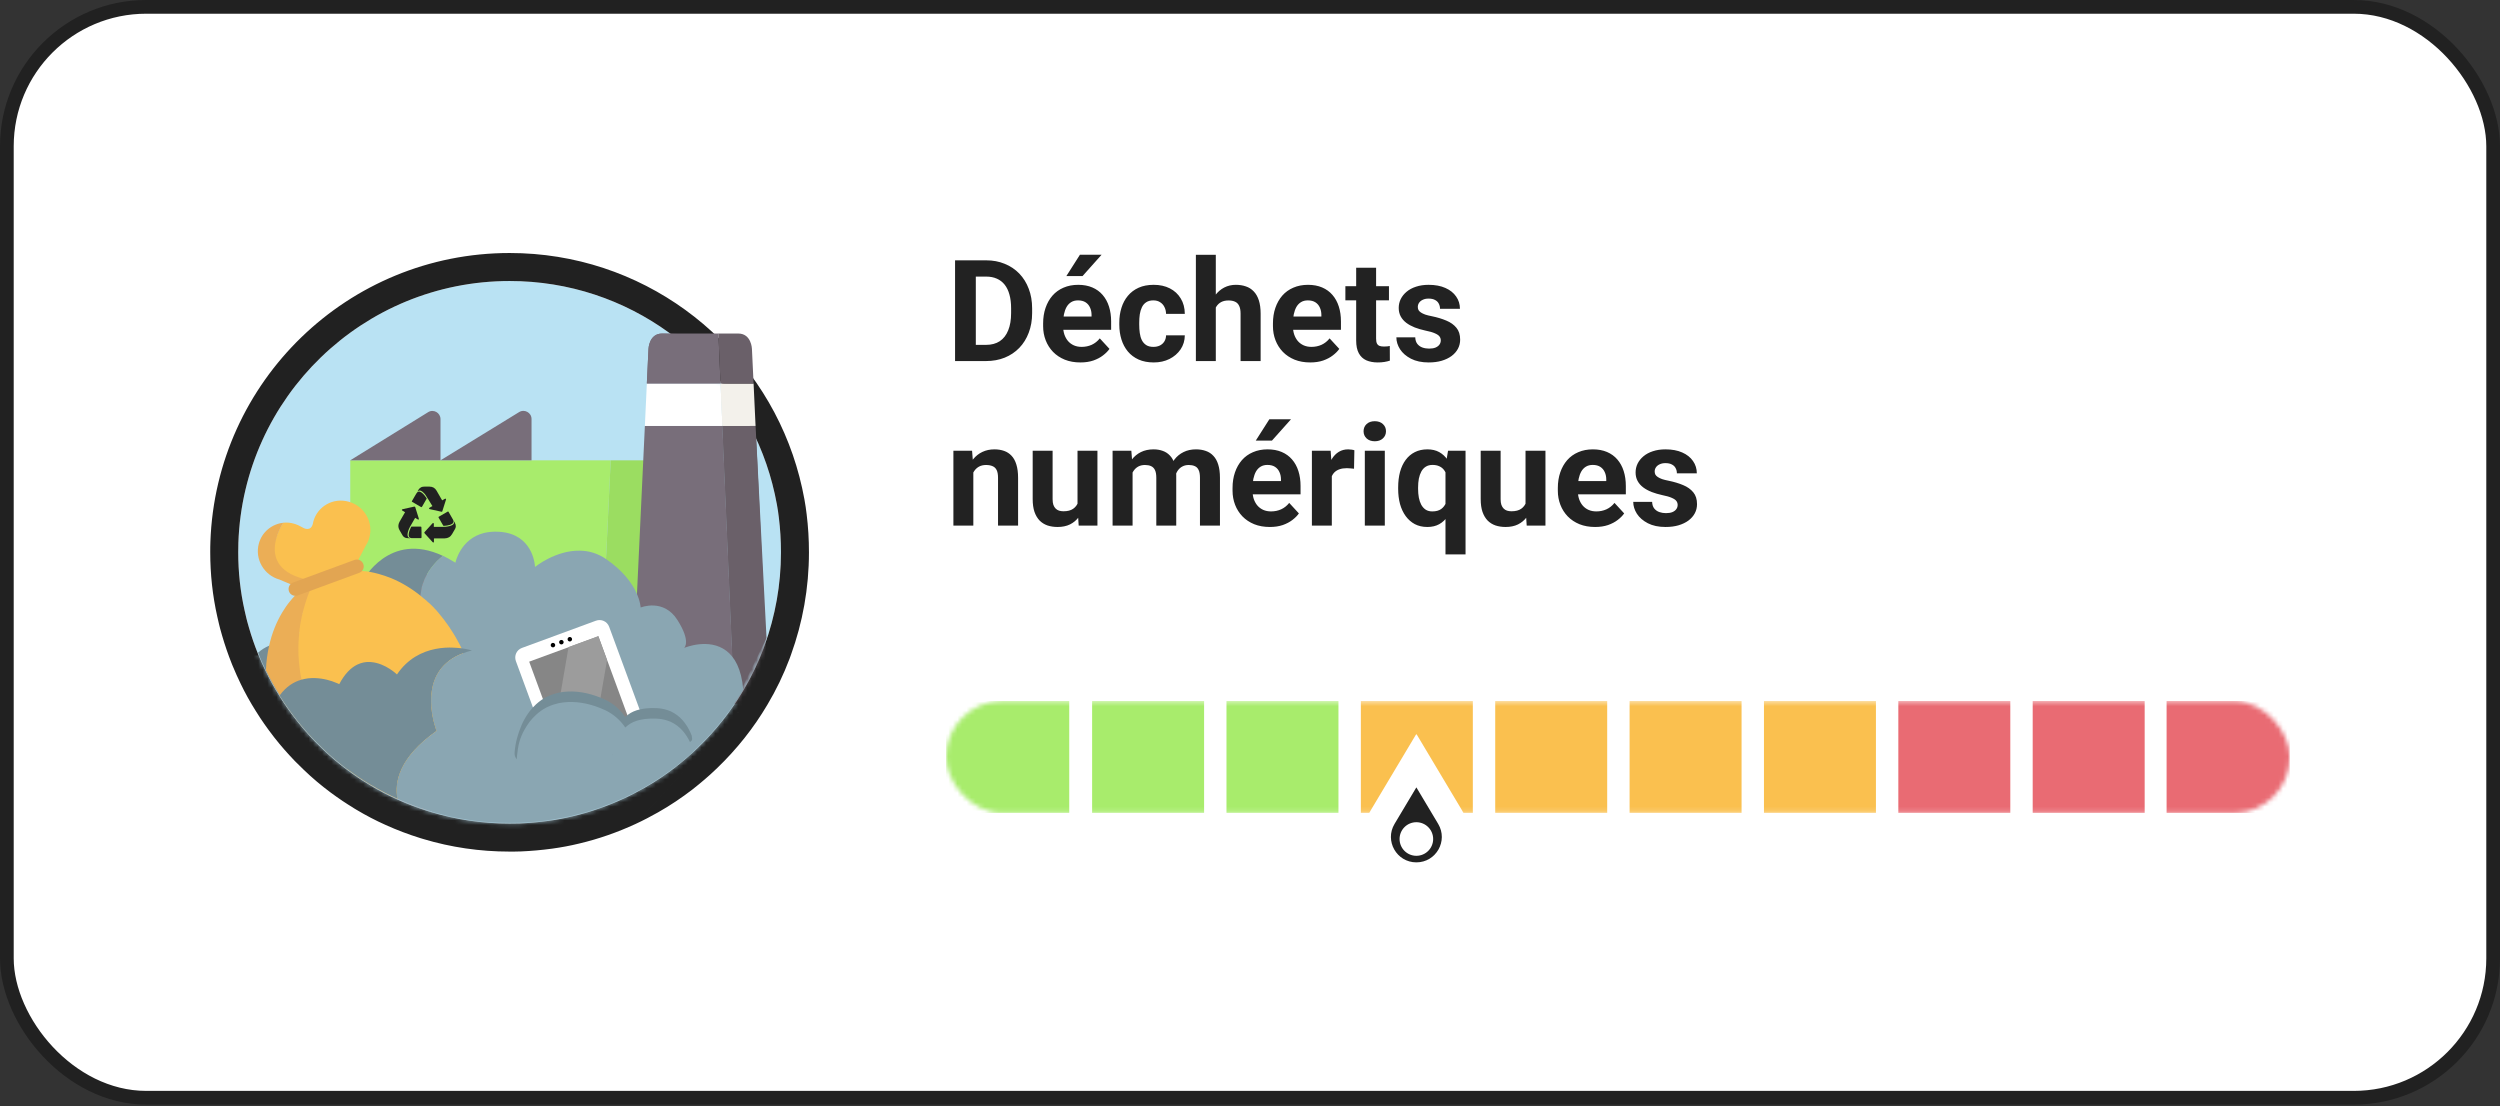 <svg width="547" height="242" viewBox="0 0 547 242" fill="none" xmlns="http://www.w3.org/2000/svg">
<rect x="0" y="0" width="547" height="242" fill="#333333" stroke="none"/>
<rect x="1.5" y="1.5" width="544" height="238.686" rx="30.5" fill="white"/>
<rect x="1.5" y="1.5" width="544" height="238.686" rx="30.5" stroke="#212121" stroke-width="3"/>
<path d="M170.877 120.843C170.877 127.967 169.617 134.815 167.313 141.172C167.221 141.417 167.128 141.694 167.036 141.939C165.838 145.133 164.363 148.173 162.643 151.059C159.908 155.696 156.528 159.934 152.657 163.649C152.35 163.957 152.012 164.264 151.674 164.571C151.52 164.724 151.366 164.847 151.244 164.97C150.906 165.277 150.568 165.584 150.23 165.86C149.431 166.536 148.632 167.212 147.802 167.856C145.652 169.515 143.378 171.05 140.981 172.401C139.507 173.23 138.001 174.029 136.465 174.735C132.932 176.362 129.214 177.683 125.312 178.604C123.56 179.034 121.748 179.372 119.935 179.617C117.907 179.894 115.848 180.078 113.759 180.17C113.022 180.201 112.254 180.201 111.486 180.201C105.556 180.201 99.81 179.341 94.403 177.714C94.187 177.652 94.003 177.591 93.788 177.529C91.422 176.792 89.148 175.932 86.906 174.919C84.909 174.029 82.973 173.015 81.129 171.91C81.099 171.879 81.068 171.879 81.037 171.848C80.146 171.296 79.224 170.743 78.364 170.159C77.534 169.607 76.736 169.023 75.937 168.44C74.124 167.089 72.373 165.615 70.744 164.049C70.13 163.465 69.515 162.851 68.901 162.237C67.457 160.732 66.074 159.166 64.784 157.508C64.753 157.477 64.722 157.416 64.692 157.385C63.432 155.758 62.233 154.069 61.158 152.318C60.052 150.568 59.038 148.756 58.147 146.883C57.594 145.747 57.072 144.58 56.58 143.382C56.519 143.26 56.488 143.137 56.426 143.014C55.689 141.172 55.044 139.298 54.491 137.394C54.368 136.934 54.214 136.443 54.091 135.982C54.03 135.706 53.938 135.429 53.876 135.122C53.753 134.6 53.63 134.047 53.508 133.525C52.586 129.411 52.125 125.173 52.125 120.843C52.125 120.137 52.125 119.461 52.156 118.755C53.262 86.942 79.409 61.485 111.516 61.485C137.54 61.485 159.662 78.221 167.681 101.528C168.665 104.384 169.433 107.332 169.986 110.372C170.17 111.324 170.293 112.276 170.416 113.258C170.723 115.746 170.877 118.264 170.877 120.843Z" fill="#B9E2F3"/>
<path fill-rule="evenodd" clip-rule="evenodd" d="M173.057 143.293L173.045 143.325C173.024 143.382 172.998 143.455 172.948 143.597L172.942 143.613C172.9 143.732 172.836 143.912 172.769 144.093C171.44 147.634 169.807 150.999 167.909 154.185C164.894 159.295 161.18 163.953 156.937 168.032C156.557 168.408 156.166 168.765 155.869 169.035C155.721 169.177 155.596 169.289 155.536 169.343L155.527 169.351L155.508 169.368L155.468 169.408L155.32 169.542C155.017 169.817 154.595 170.201 154.147 170.57L154.143 170.573C153.369 171.228 152.489 171.972 151.559 172.695L151.549 172.703L151.54 172.71C149.185 174.525 146.668 176.228 143.987 177.74L143.981 177.743C142.426 178.617 140.764 179.501 139.025 180.301M151.673 164.571C152.011 164.264 152.349 163.957 152.656 163.65C156.527 159.934 159.907 155.697 162.642 151.06C164.362 148.173 165.837 145.133 167.035 141.94C167.081 141.817 167.127 141.686 167.174 141.556C167.22 141.425 167.266 141.295 167.312 141.172C169.616 134.815 170.876 127.968 170.876 120.843C170.876 118.264 170.722 115.746 170.415 113.259C170.292 112.276 170.169 111.324 169.985 110.372C169.432 107.332 168.664 104.384 167.681 101.528C159.661 78.221 137.539 61.486 111.515 61.486C79.408 61.486 53.261 86.942 52.155 118.755C52.124 119.462 52.124 120.137 52.124 120.843C52.124 125.173 52.585 129.411 53.507 133.526C53.568 133.787 53.63 134.055 53.691 134.324C53.752 134.593 53.814 134.861 53.875 135.122C53.91 135.294 53.954 135.457 53.997 135.615C54.03 135.739 54.063 135.861 54.09 135.982C54.152 136.213 54.221 136.451 54.29 136.689C54.359 136.926 54.428 137.164 54.49 137.395C55.043 139.299 55.688 141.172 56.426 143.014C56.456 143.076 56.479 143.137 56.502 143.199C56.526 143.26 56.548 143.321 56.579 143.383C57.071 144.58 57.593 145.747 58.146 146.883C59.037 148.757 60.051 150.568 61.157 152.319C62.233 154.069 63.431 155.758 64.691 157.385C64.706 157.401 64.721 157.424 64.737 157.447C64.752 157.47 64.767 157.493 64.783 157.508C66.073 159.166 67.456 160.733 68.9 162.237C69.514 162.851 70.129 163.466 70.743 164.049C72.372 165.615 74.123 167.089 75.936 168.44C76.735 169.023 77.534 169.607 78.363 170.16C79.037 170.617 79.749 171.055 80.455 171.49C80.649 171.61 80.844 171.729 81.036 171.849C81.052 171.864 81.067 171.872 81.082 171.879C81.098 171.887 81.113 171.895 81.128 171.91C82.972 173.016 84.908 174.029 86.905 174.919C89.148 175.933 91.421 176.793 93.787 177.53C93.895 177.56 93.995 177.591 94.094 177.622C94.194 177.652 94.294 177.683 94.402 177.714C99.809 179.341 105.555 180.201 111.485 180.201C112.253 180.201 113.021 180.201 113.758 180.17C115.848 180.078 117.906 179.894 119.934 179.618C121.747 179.372 123.56 179.034 125.311 178.604C129.213 177.683 132.931 176.363 136.464 174.735C138 174.029 139.506 173.231 140.981 172.401C143.377 171.05 145.651 169.515 147.801 167.857C148.631 167.212 149.43 166.536 150.229 165.861C150.567 165.584 150.905 165.277 151.243 164.97C151.301 164.912 151.366 164.854 151.434 164.793C151.511 164.725 151.592 164.652 151.673 164.571ZM139.024 180.301C135.159 182.082 131.064 183.54 126.744 184.562C124.777 185.043 122.761 185.418 120.761 185.689C118.544 185.991 116.299 186.192 114.028 186.292L114.02 186.292L114.013 186.292C113.147 186.328 112.271 186.328 111.538 186.328H111.485C104.976 186.328 98.648 185.386 92.675 183.593C92.525 183.549 92.392 183.508 92.307 183.482L92.295 183.479C92.188 183.446 92.145 183.433 92.106 183.422L92.036 183.402L91.966 183.38C89.374 182.572 86.871 181.626 84.398 180.51C82.173 179.517 80.024 178.391 77.98 177.166L77.334 176.778L77.294 176.738C76.588 176.304 75.736 175.779 74.949 175.246C74.016 174.624 73.135 173.98 72.368 173.421L72.301 173.372L72.277 173.354C70.276 171.863 68.333 170.229 66.514 168.48C65.847 167.846 65.19 167.19 64.597 166.597L64.527 166.527L64.483 166.481C62.946 164.88 61.442 163.182 60.018 161.359C59.929 161.249 59.858 161.155 59.809 161.087C59.803 161.079 59.798 161.072 59.793 161.065C58.458 159.337 57.154 157.5 55.961 155.561C54.751 153.644 53.627 151.638 52.628 149.542C52.041 148.333 51.486 147.096 50.965 145.833C50.925 145.743 50.892 145.664 50.865 145.599C50.858 145.581 50.851 145.563 50.844 145.546L50.835 145.529L50.74 145.292C49.929 143.264 49.218 141.201 48.609 139.105L48.59 139.04L48.573 138.975C48.532 138.821 48.482 138.649 48.409 138.399L48.403 138.375C48.338 138.152 48.253 137.859 48.174 137.563L48.14 137.438L48.118 137.336C48.117 137.334 48.117 137.332 48.116 137.329C48.109 137.303 48.103 137.282 48.092 137.241C48.087 137.221 48.08 137.196 48.071 137.164L48.071 137.163C48.034 137.026 47.963 136.763 47.896 136.448C47.836 136.194 47.778 135.938 47.724 135.701L47.721 135.691C47.659 135.418 47.602 135.169 47.546 134.93L47.538 134.898L47.531 134.866C46.508 130.298 46 125.61 46 120.843L46 120.795C46 120.126 46 119.347 46.035 118.516C47.269 83.423 76.11 55.358 111.515 55.358C140.229 55.358 164.626 73.826 173.471 99.534C174.554 102.679 175.397 105.916 176.004 109.242C176.228 110.408 176.371 111.535 176.492 112.498L176.493 112.507C176.832 115.249 177 118.019 177 120.843C177 128.695 175.611 136.249 173.069 143.261L173.057 143.293M78.318 177.347C78.327 177.351 78.335 177.356 78.341 177.358L78.335 177.355L78.318 177.347Z" fill="#212121"/>
<path d="M133.626 100.716L131.103 153.772H78.171C77.33 153.772 76.633 153.074 76.633 152.233V100.716H133.626Z" fill="#A8EC6C"/>
<path d="M76.633 100.717L93.668 90.187C94.846 89.442 96.383 90.307 96.383 91.702V100.717L113.587 90.163C114.764 89.442 116.302 90.283 116.302 91.678V100.717H76.633Z" fill="#786E7A"/>
<path d="M109.669 140.838H104.047C102.749 140.838 101.668 139.781 101.668 138.458V132.833C101.668 131.535 102.725 130.453 104.047 130.453H109.669C110.967 130.453 112.048 131.511 112.048 132.833V138.458C112.048 139.781 110.991 140.838 109.669 140.838Z" fill="#786E7A"/>
<path d="M127.282 140.838H121.66C120.362 140.838 119.281 139.781 119.281 138.458V132.833C119.281 131.535 120.338 130.453 121.66 130.453H127.282C128.58 130.453 129.661 131.511 129.661 132.833V138.458C129.637 139.781 128.58 140.838 127.282 140.838Z" fill="#786E7A"/>
<path d="M145.058 100.716V153.772H131.098L133.621 100.716H145.058Z" fill="#9BDD61"/>
<mask id="mask0_277_20078" style="mask-type:alpha" maskUnits="userSpaceOnUse" x="52" y="61" width="119" height="120">
<path d="M170.877 120.843C170.877 127.967 169.617 134.815 167.313 141.172C167.221 141.417 167.128 141.694 167.036 141.939C165.838 145.133 164.363 148.173 162.643 151.059C159.908 155.696 156.528 159.934 152.657 163.649C152.35 163.957 152.012 164.264 151.674 164.571C151.52 164.724 151.366 164.847 151.244 164.97C150.906 165.277 150.568 165.584 150.23 165.86C149.431 166.536 148.632 167.212 147.802 167.856C145.652 169.515 143.378 171.05 140.981 172.401C139.507 173.23 138.001 174.029 136.465 174.735C132.932 176.362 129.214 177.683 125.312 178.604C123.56 179.034 121.748 179.372 119.935 179.617C117.907 179.894 115.848 180.078 113.759 180.17C113.022 180.201 112.254 180.201 111.486 180.201C105.556 180.201 99.81 179.341 94.403 177.714C94.187 177.652 94.003 177.591 93.788 177.529C91.422 176.792 89.148 175.932 86.906 174.919C84.909 174.029 82.973 173.015 81.129 171.91C81.099 171.879 81.068 171.879 81.037 171.848C80.146 171.296 79.224 170.743 78.364 170.159C77.534 169.607 76.736 169.023 75.937 168.44C74.124 167.089 72.373 165.615 70.744 164.049C70.13 163.465 69.515 162.851 68.901 162.237C67.457 160.732 66.074 159.166 64.784 157.508C64.753 157.477 64.722 157.416 64.692 157.385C63.432 155.758 62.233 154.069 61.158 152.318C60.052 150.568 59.038 148.756 58.147 146.883C57.594 145.747 57.072 144.58 56.58 143.382C56.519 143.26 56.488 143.137 56.426 143.014C55.689 141.172 55.044 139.298 54.491 137.394C54.368 136.934 54.214 136.443 54.091 135.982C54.03 135.706 53.938 135.429 53.876 135.122C53.753 134.6 53.63 134.047 53.508 133.525C52.586 129.411 52.125 125.173 52.125 120.843C52.125 120.137 52.125 119.461 52.156 118.755C53.262 86.942 79.409 61.485 111.516 61.485C137.54 61.485 159.662 78.221 167.681 101.528C168.665 104.384 169.433 107.332 169.986 110.372C170.17 111.324 170.293 112.276 170.416 113.258C170.723 115.746 170.877 118.264 170.877 120.843Z" fill="#6EB7E6"/>
</mask>
<g mask="url(#mask0_277_20078)">
<rect x="54.422" y="143.438" width="109.468" height="39.061" fill="#8AA6B2"/>
<path d="M157.65 83.913H141.527L141.888 76.34C141.888 76.34 141.984 72.975 144.891 72.975H153.133C153.253 72.975 153.301 72.975 153.301 72.975H157.193L157.65 83.913Z" fill="#786E7A"/>
<path d="M160.68 153.989H138.238L141.098 93.192H158.061L160.68 153.989Z" fill="#786E7A"/>
<path d="M158.061 93.192H141.098L141.53 83.912H157.653L158.061 93.192Z" fill="white"/>
<path d="M164.885 83.913H157.652L157.172 72.975H161.521C164.428 72.975 164.524 76.34 164.524 76.34L164.885 83.913Z" fill="#6A6069"/>
<path d="M165.317 93.192H158.061L157.652 83.912H164.885L165.317 93.192Z" fill="#F3F1EB"/>
<path d="M168.176 153.989H160.68L158.061 93.192H165.317L168.176 153.989Z" fill="#6A6069"/>
</g>
<path d="M167.718 139.608L160.68 153.989L158.061 93.192H165.317L167.718 139.608Z" fill="#6A6069"/>
<path d="M94.946 117.821C94.946 118.062 94.946 118.278 94.946 118.494C94.946 118.59 94.946 118.663 94.85 118.687C94.754 118.735 94.706 118.663 94.634 118.59C94.057 117.965 93.481 117.316 92.904 116.691C92.808 116.571 92.808 116.523 92.904 116.403C93.481 115.778 94.057 115.129 94.634 114.504C94.682 114.456 94.778 114.407 94.826 114.432C94.874 114.456 94.922 114.552 94.922 114.624C94.922 114.84 94.922 115.057 94.922 115.273C94.971 115.273 95.019 115.273 95.067 115.273C95.715 115.273 96.388 115.273 97.037 115.273C97.59 115.273 98.142 115.201 98.671 115.008C98.743 114.984 98.815 114.96 98.887 114.912C99.295 114.72 99.391 114.504 99.319 114.047C99.632 114.504 99.848 114.96 99.656 115.537C99.632 115.634 99.584 115.73 99.512 115.826C99.319 116.162 99.127 116.523 98.911 116.86C98.551 117.485 98.022 117.773 97.301 117.797C96.556 117.797 95.811 117.797 95.067 117.797C95.067 117.821 95.019 117.821 94.946 117.821Z" fill="#212121"/>
<path d="M89.662 117.773C89.422 117.749 89.157 117.773 88.917 117.725C88.533 117.653 88.245 117.437 88.052 117.1C87.836 116.716 87.62 116.355 87.403 115.97C87.067 115.393 87.091 114.792 87.403 114.191C87.788 113.518 88.172 112.869 88.557 112.196C88.581 112.148 88.605 112.124 88.629 112.076C88.437 111.956 88.245 111.86 88.076 111.739C88.004 111.691 87.908 111.667 87.932 111.547C87.956 111.451 88.028 111.427 88.124 111.403C88.965 111.211 89.782 111.042 90.623 110.85C90.767 110.826 90.815 110.85 90.864 110.994C91.128 111.812 91.392 112.629 91.632 113.446C91.656 113.518 91.632 113.614 91.608 113.663C91.536 113.735 91.464 113.687 91.392 113.639C91.2 113.542 91.032 113.422 90.839 113.302C90.815 113.35 90.791 113.374 90.767 113.422C90.431 113.999 90.095 114.576 89.758 115.177C89.47 115.682 89.254 116.211 89.181 116.788C89.157 116.956 89.157 117.124 89.206 117.269C89.254 117.533 89.446 117.677 89.71 117.725C89.662 117.749 89.662 117.749 89.662 117.773Z" fill="#212121"/>
<path d="M94.609 110.729C94.081 109.887 93.6 109.046 93.072 108.253C92.904 107.988 92.639 107.796 92.423 107.579C92.375 107.531 92.327 107.507 92.279 107.483C91.99 107.315 91.702 107.195 91.342 107.555C91.582 107.027 91.918 106.594 92.519 106.498C92.615 106.474 92.735 106.474 92.832 106.474C93.216 106.474 93.6 106.474 93.985 106.474C94.658 106.474 95.186 106.762 95.523 107.363C95.907 108.036 96.291 108.709 96.676 109.358C96.7 109.406 96.724 109.431 96.748 109.479C96.94 109.358 97.132 109.262 97.301 109.166C97.373 109.118 97.445 109.07 97.541 109.142C97.637 109.214 97.589 109.286 97.565 109.382C97.301 110.2 97.06 110.993 96.796 111.81C96.748 111.979 96.7 112.003 96.532 111.955C95.691 111.762 94.874 111.594 94.033 111.402C93.961 111.378 93.865 111.33 93.865 111.258C93.865 111.209 93.937 111.113 93.985 111.089C94.201 110.969 94.393 110.849 94.609 110.729Z" fill="#212121"/>
<path d="M90.094 109.719C90.118 109.647 90.142 109.623 90.166 109.575C90.478 109.046 90.766 108.517 91.079 108.012C91.367 107.507 91.728 107.435 92.208 107.748C92.689 108.084 93.025 108.541 93.338 109.022C93.362 109.046 93.338 109.118 93.338 109.142C93.025 109.719 92.689 110.272 92.352 110.849C92.28 110.969 92.208 110.993 92.088 110.921C91.463 110.561 90.863 110.2 90.238 109.839C90.166 109.815 90.118 109.743 90.094 109.719Z" fill="#212121"/>
<path d="M99.248 114.022C99.248 114.335 99.104 114.503 98.911 114.623C98.575 114.839 98.215 114.912 97.83 114.984C97.59 115.032 97.35 115.032 97.109 115.056C97.061 115.056 96.989 115.032 96.965 114.984C96.629 114.407 96.292 113.854 95.98 113.277C95.908 113.181 95.932 113.084 96.052 113.036C96.677 112.676 97.302 112.315 97.926 111.955C98.022 111.883 98.118 111.907 98.166 112.027C98.479 112.58 98.815 113.133 99.128 113.71C99.176 113.806 99.224 113.95 99.248 114.022Z" fill="#212121"/>
<path d="M92.232 116.498C92.232 116.834 92.232 117.195 92.232 117.531C92.232 117.7 92.184 117.748 92.016 117.748C91.391 117.748 90.766 117.748 90.165 117.748C89.589 117.748 89.373 117.411 89.421 116.906C89.469 116.329 89.709 115.801 89.949 115.296C89.973 115.272 90.021 115.224 90.069 115.224C90.718 115.224 91.391 115.224 92.04 115.224C92.16 115.224 92.208 115.272 92.208 115.416C92.232 115.777 92.232 116.137 92.232 116.498Z" fill="#212121"/>
<path d="M92.083 140.838H86.484C85.187 140.838 84.106 139.781 84.106 138.458V132.833C84.106 131.535 85.163 130.453 86.484 130.453H92.107C93.404 130.453 94.485 131.511 94.485 132.833V138.458C94.461 139.781 93.404 140.838 92.083 140.838Z" fill="#786E7A"/>
<path d="M125.723 177.327H93.83C91.464 176.59 89.191 175.731 86.948 174.717C84.951 173.827 83.015 172.813 81.171 171.708C81.141 171.677 81.11 171.677 81.079 171.647C80.188 171.094 79.266 170.541 78.406 169.958V150.121L79.85 147.05L80.895 144.839L81.202 144.194L84.244 137.715L84.582 137.039L87.224 131.389L87.286 131.235L88.699 128.195L91.403 122.392L93.462 125.677L95.489 128.932L99.176 134.797L101.051 137.807L114.754 159.763L116.382 162.373L117.734 164.522L123.572 173.888L125.723 177.327Z" fill="#B06C6C"/>
<path d="M81.172 137.714V171.708C81.141 171.677 81.11 171.677 81.079 171.646C80.188 171.093 79.267 170.541 78.406 169.957C77.577 169.405 76.778 168.821 75.979 168.238C74.166 166.887 72.415 165.413 70.787 163.846C70.172 163.263 69.558 162.649 68.943 162.035C67.499 160.53 66.116 158.964 64.826 157.306C64.795 157.275 64.764 157.214 64.734 157.183C63.474 155.555 62.276 153.866 61.2 152.116C60.094 150.366 59.08 148.554 58.189 146.681C57.636 145.545 57.114 144.378 56.622 143.18C56.561 143.057 56.53 142.935 56.469 142.812L56.499 142.781C57.145 142.198 57.944 141.676 58.896 141.276C60.463 140.632 62.46 140.324 65.041 140.632C65.133 140.632 65.225 140.662 65.348 140.662C66.577 140.816 67.929 141.123 69.404 141.583L69.619 141.399L71.862 139.465L75.825 136.025L77.147 137.684H81.172V137.714Z" fill="#748D97"/>
<path d="M93.582 137.714H77.083L75.762 136.056L78.466 133.722L79.356 127.089C79.356 127.089 85.102 116.065 96.9 121.624C88.297 128.717 93.582 137.714 93.582 137.714Z" fill="#748D97"/>
<path d="M94.75 177.328C94.658 177.389 94.566 177.45 94.443 177.512C94.228 177.45 94.044 177.389 93.829 177.328C91.463 176.591 89.189 175.731 86.946 174.717C84.949 173.827 83.013 172.814 81.17 171.708V137.715H93.583C93.583 137.715 93.552 137.653 93.491 137.531C93.46 137.469 93.429 137.439 93.398 137.346C93.306 137.162 93.183 136.916 93.061 136.609C92.999 136.487 92.938 136.333 92.876 136.179C92.753 135.872 92.63 135.535 92.538 135.166C92.507 135.043 92.477 134.92 92.415 134.767C92.385 134.706 92.385 134.644 92.354 134.552C92.292 134.276 92.231 133.999 92.169 133.692C92.139 133.6 92.139 133.508 92.139 133.416C92.139 133.324 92.108 133.262 92.108 133.17C92.077 133.017 92.077 132.832 92.046 132.648C92.046 132.556 92.016 132.495 92.016 132.402C91.985 132.065 91.954 131.727 91.954 131.389V131.328C91.954 131.174 91.954 131.021 91.954 130.867C91.954 130.775 91.954 130.683 91.985 130.591C91.985 130.56 91.985 130.529 91.985 130.529C92.139 130.652 92.292 130.775 92.446 130.928C92.477 130.959 92.507 130.959 92.507 130.99C92.507 130.99 92.507 130.99 92.538 130.99C92.569 131.021 92.63 131.051 92.661 131.082C92.722 131.143 92.815 131.205 92.907 131.297C92.938 131.328 92.968 131.358 93.03 131.389C93.091 131.451 93.153 131.512 93.214 131.573C93.245 131.604 93.306 131.635 93.337 131.696C93.398 131.727 93.429 131.788 93.491 131.819C93.552 131.85 93.583 131.911 93.644 131.942C93.706 131.973 93.767 132.034 93.798 132.095C93.89 132.188 93.982 132.249 94.074 132.341C94.197 132.433 94.29 132.556 94.412 132.679C94.443 132.71 94.443 132.71 94.474 132.74C94.535 132.802 94.566 132.832 94.627 132.894C94.658 132.955 94.72 132.986 94.75 133.047C94.843 133.139 94.904 133.201 94.996 133.293C95.027 133.324 95.027 133.324 95.058 133.354C95.15 133.447 95.242 133.539 95.303 133.631C95.426 133.784 95.549 133.907 95.672 134.061C95.764 134.183 95.856 134.276 95.949 134.398C95.979 134.429 96.01 134.46 96.01 134.491C96.102 134.613 96.225 134.736 96.317 134.859C96.44 135.013 96.563 135.166 96.686 135.32C96.717 135.381 96.748 135.412 96.809 135.473C96.84 135.504 96.87 135.535 96.901 135.596L96.932 135.627C96.963 135.657 96.963 135.688 96.993 135.719C97.024 135.75 97.055 135.78 97.055 135.811C97.116 135.872 97.147 135.903 97.178 135.965C97.178 135.995 97.208 135.995 97.208 136.026C97.362 136.241 97.516 136.425 97.669 136.64C97.7 136.671 97.731 136.702 97.731 136.732C97.823 136.855 97.915 136.978 98.007 137.131C98.038 137.162 98.069 137.193 98.099 137.254C98.13 137.316 98.192 137.377 98.222 137.439C98.222 137.439 98.222 137.439 98.222 137.469L98.253 137.5C98.284 137.531 98.284 137.531 98.284 137.561C98.314 137.592 98.345 137.653 98.376 137.715C98.376 137.746 98.407 137.746 98.407 137.746C98.529 137.961 98.683 138.145 98.806 138.36C98.806 138.36 98.837 138.39 98.837 138.421C98.837 138.421 98.837 138.452 98.868 138.452C98.898 138.513 98.929 138.544 98.96 138.605C99.021 138.698 99.052 138.759 99.113 138.851C99.205 139.005 99.298 139.158 99.39 139.312C99.39 139.312 99.421 139.342 99.421 139.373C99.574 139.619 99.728 139.895 99.851 140.141C99.974 140.356 100.066 140.571 100.189 140.755C100.25 140.878 100.312 140.97 100.373 141.093C100.496 141.308 100.588 141.553 100.711 141.768C100.711 141.799 100.742 141.799 100.742 141.83C100.926 142.198 101.08 142.567 101.264 142.935C101.295 143.027 101.325 143.089 101.356 143.181C101.387 143.273 101.448 143.365 101.479 143.488C101.602 143.795 101.725 144.102 101.848 144.409C107.102 157.583 103.845 171.462 94.75 177.328Z" fill="white"/>
<path d="M80.832 117.57C80.679 118.184 80.433 118.768 80.095 119.259L76.193 126.721L72.014 128.133C71.43 127.673 69.842 128.194 68.152 127.917C54.203 125.86 61.967 114.376 61.967 114.376C62.735 114.284 63.534 114.346 64.364 114.591C64.978 114.776 65.531 115.021 66.054 115.328C66.054 115.328 66.054 115.328 66.084 115.328C66.115 115.359 66.146 115.359 66.146 115.39C66.545 115.635 67.989 116.342 68.45 114.622C68.481 114.468 68.512 114.315 68.542 114.161C69.433 110.784 72.905 108.818 76.285 109.77C79.695 110.691 81.723 114.192 80.832 117.57Z" fill="#FAC04F"/>
<path d="M158.904 142.382C155.125 139.526 149.902 141.676 149.687 141.768C149.779 141.676 151.193 140.355 148.243 135.688C145.201 130.836 140.17 132.926 140.17 132.926C140.17 132.926 140.009 127.428 132.665 122.361C130.76 121.04 128.794 120.518 126.951 120.488C121.604 120.334 117.057 124.05 117.057 124.05C117.057 124.05 116.904 117.755 110.636 116.526C110.113 116.434 109.56 116.342 108.977 116.342C107.87 116.281 106.856 116.404 105.996 116.588C100.712 117.847 99.636 123.129 99.636 123.129C99.575 123.098 99.513 123.067 99.452 123.006C98.561 122.453 97.731 121.992 96.902 121.593C96.564 121.87 96.256 122.146 95.98 122.422C95.949 122.453 95.918 122.484 95.857 122.514C95.826 122.545 95.796 122.576 95.734 122.606C95.673 122.668 95.611 122.729 95.55 122.791C95.519 122.852 95.458 122.883 95.427 122.944C95.396 122.975 95.396 122.975 95.365 123.006C95.304 123.067 95.243 123.129 95.181 123.221C95.15 123.251 95.12 123.282 95.089 123.343C95.027 123.405 94.966 123.497 94.904 123.558C94.812 123.651 94.751 123.743 94.659 123.835C94.505 124.019 94.382 124.173 94.259 124.357C94.198 124.449 94.106 124.572 94.044 124.664C93.983 124.756 93.891 124.879 93.829 124.971C93.768 125.063 93.706 125.186 93.645 125.278C93.614 125.339 93.583 125.401 93.553 125.462C93.522 125.493 93.522 125.524 93.491 125.554C93.46 125.585 93.46 125.616 93.43 125.647C93.368 125.739 93.338 125.831 93.276 125.923C93.215 126.015 93.184 126.138 93.123 126.23C93.092 126.291 93.061 126.353 93.03 126.414C93 126.506 92.969 126.568 92.907 126.66C92.877 126.752 92.846 126.813 92.815 126.906C92.784 126.998 92.754 127.09 92.723 127.182C92.692 127.274 92.662 127.366 92.6 127.489C92.569 127.55 92.539 127.643 92.508 127.735C92.477 127.796 92.477 127.857 92.447 127.919C92.385 128.103 92.354 128.257 92.293 128.441C92.262 128.533 92.231 128.656 92.231 128.748C92.201 128.871 92.17 128.994 92.17 129.117C92.139 129.209 92.139 129.27 92.139 129.362C92.109 129.546 92.078 129.761 92.047 129.946C92.047 130.007 92.016 130.068 92.016 130.13C92.016 130.191 92.016 130.253 91.986 130.283C91.986 130.376 91.986 130.468 91.955 130.56C92.109 130.683 92.262 130.805 92.416 130.959C92.447 130.99 92.477 130.99 92.477 131.02C92.477 131.02 92.477 131.02 92.508 131.02C92.539 131.051 92.6 131.082 92.631 131.112C92.692 131.174 92.784 131.235 92.877 131.327C92.907 131.358 92.938 131.389 93 131.42C93.061 131.481 93.123 131.542 93.184 131.604C93.215 131.635 93.276 131.665 93.307 131.727C93.368 131.757 93.399 131.819 93.46 131.849C93.522 131.88 93.553 131.942 93.614 131.972C93.675 132.003 93.737 132.064 93.768 132.126C93.86 132.218 93.952 132.279 94.044 132.372C94.167 132.464 94.259 132.586 94.382 132.709C94.413 132.74 94.413 132.74 94.444 132.771C94.505 132.832 94.536 132.863 94.597 132.924C94.628 132.986 94.689 133.016 94.72 133.078C94.812 133.17 94.904 133.293 95.027 133.385C95.12 133.477 95.212 133.569 95.273 133.661C95.396 133.815 95.519 133.938 95.642 134.091C95.734 134.214 95.826 134.306 95.918 134.429C95.949 134.46 95.98 134.49 95.98 134.521C96.072 134.644 96.195 134.767 96.287 134.89C96.41 135.043 96.533 135.197 96.656 135.35C96.687 135.412 96.717 135.442 96.779 135.504C96.809 135.534 96.84 135.565 96.871 135.627C96.932 135.688 96.994 135.78 97.055 135.841C97.117 135.903 97.147 135.934 97.178 135.995C97.178 136.026 97.209 136.026 97.209 136.056C97.362 136.271 97.516 136.456 97.67 136.671C97.701 136.701 97.731 136.732 97.731 136.763C97.823 136.886 97.916 137.008 98.008 137.162C98.069 137.254 98.131 137.377 98.223 137.469C98.223 137.469 98.223 137.469 98.223 137.5C98.223 137.5 98.223 137.53 98.254 137.53C98.284 137.561 98.284 137.561 98.284 137.592C98.315 137.622 98.346 137.684 98.376 137.745C98.376 137.776 98.407 137.776 98.407 137.776C98.561 137.991 98.684 138.206 98.837 138.421C98.837 138.421 98.837 138.452 98.868 138.452C98.899 138.513 98.93 138.544 98.96 138.605C99.022 138.697 99.052 138.759 99.114 138.851C99.206 139.004 99.298 139.158 99.39 139.311C99.544 139.588 99.698 139.864 99.851 140.141C100.158 140.693 100.435 141.246 100.712 141.829C100.896 142.198 101.049 142.566 101.234 142.935C100.957 143.027 100.712 143.15 100.466 143.242C100.312 143.303 100.158 143.396 100.005 143.457C99.698 143.61 99.39 143.764 99.114 143.948C98.991 144.04 98.837 144.102 98.714 144.194C98.376 144.409 98.069 144.655 97.793 144.9C97.731 144.962 97.67 144.992 97.608 145.054C97.424 145.207 97.27 145.361 97.117 145.514C91.863 150.857 95.458 159.916 95.458 159.916C87.377 165.628 86.209 170.971 86.885 174.748C89.097 175.761 91.402 176.621 93.768 177.358C93.983 177.42 94.167 177.481 94.382 177.542C99.79 179.17 105.505 180.03 111.465 180.03C112.233 180.03 112.971 180.03 113.739 179.999C115.828 179.938 117.887 179.723 119.915 179.446C121.727 179.201 123.54 178.832 125.291 178.433C129.163 177.512 132.88 176.222 136.445 174.564C137.981 173.857 139.486 173.059 140.961 172.23C143.327 170.879 145.601 169.343 147.782 167.685C148.612 167.04 149.441 166.396 150.209 165.689C150.547 165.413 150.885 165.106 151.223 164.799C151.377 164.676 151.531 164.522 151.653 164.4C151.991 164.092 152.299 163.785 152.637 163.478C156.508 159.763 159.888 155.525 162.622 150.888C162.223 146.313 160.748 143.764 158.904 142.382Z" fill="#8AA6B2"/>
<path d="M72.046 128.165L67.775 129.608L61.169 126.814C57.759 125.862 55.731 122.361 56.622 118.983C57.298 116.404 59.479 114.653 61.999 114.377C61.999 114.377 54.748 125.032 68.728 127.121C70.387 127.336 71.462 127.704 72.046 128.165Z" fill="#EBAE56"/>
<path d="M101.295 142.934C101.019 143.027 100.773 143.149 100.527 143.241C100.374 143.303 100.22 143.395 100.066 143.456C99.759 143.61 99.452 143.764 99.175 143.948C99.052 144.04 98.899 144.101 98.776 144.193C98.438 144.408 98.131 144.654 97.854 144.9C97.793 144.961 97.731 144.992 97.67 145.053C97.486 145.207 97.332 145.36 97.178 145.514C91.924 150.857 95.519 159.916 95.519 159.916C87.438 165.627 86.271 170.97 86.947 174.747C84.95 173.857 83.014 172.844 81.171 171.738C81.14 171.707 81.109 171.707 81.078 171.677C80.187 171.124 79.266 170.571 78.405 169.988C77.576 169.435 76.777 168.852 75.978 168.268C75.978 168.207 75.978 168.145 75.947 168.053C75.947 168.023 75.947 167.961 75.947 167.93C75.947 167.838 75.917 167.777 75.917 167.685C75.886 167.623 75.886 167.531 75.855 167.47C75.855 167.439 75.855 167.408 75.824 167.378C75.794 167.286 75.794 167.224 75.763 167.132C75.732 167.009 75.701 166.886 75.64 166.763C75.609 166.671 75.579 166.579 75.517 166.487C75.394 166.149 75.21 165.781 74.995 165.412C74.964 165.32 74.903 165.259 74.872 165.167C74.841 165.136 74.811 165.075 74.811 165.044C74.749 164.952 74.718 164.86 74.657 164.768C74.227 164.123 73.735 163.416 73.09 162.679C72.967 162.557 72.875 162.403 72.752 162.28C72.629 162.127 72.475 161.942 72.353 161.789C72.322 161.758 72.291 161.697 72.26 161.666C72.076 161.451 71.922 161.236 71.769 161.021C71.492 160.653 71.216 160.284 70.97 159.916C70.632 159.424 70.325 158.964 70.017 158.472C69.956 158.35 69.864 158.227 69.802 158.104C69.587 157.735 69.372 157.398 69.188 157.029C69.065 156.814 68.942 156.599 68.85 156.384C68.819 156.354 68.819 156.323 68.788 156.262C68.665 156.047 68.573 155.832 68.45 155.617C68.297 155.279 68.112 154.941 67.99 154.603C67.928 154.45 67.867 154.296 67.805 154.173C67.775 154.112 67.744 154.051 67.744 154.02C67.652 153.805 67.559 153.621 67.498 153.406C67.436 153.252 67.375 153.099 67.314 152.945C67.191 152.638 67.068 152.3 66.976 151.993V151.962C66.914 151.747 66.822 151.533 66.761 151.318C66.638 150.888 66.484 150.458 66.392 150.028C66.392 149.997 66.392 149.997 66.361 149.966C66.238 149.537 65.993 149.13 65.9 148.7C65.87 148.546 65.409 148.071 65.378 147.949C65.317 147.641 65.431 147.724 65.4 147.448C63.99 146.757 64.93 146.222 64.9 145.945C64.807 145.393 62.178 143.994 62.147 143.442C62.055 142.305 64.869 142.764 64.899 141.689C63.67 140.829 65.119 140.964 65.15 140.687C64.14 139.931 64.9 140.12 64.9 139.936C64.109 138.861 64.298 137.947 65.15 138.684C65.15 138.592 64.649 137.591 64.649 137.499C64.68 137.346 65.562 138.727 65.562 138.574C65.15 138.081 64.649 136.553 64.649 136.431C64.68 136.246 65.119 137.116 65.15 136.931C65.15 136.87 65.093 136.642 65.378 137.182C65.409 136.936 64.869 136.363 64.9 136.117C64.93 135.872 65.339 135.394 65.4 135.179C65.431 134.964 65.347 135.644 65.378 135.429C65.378 135.368 65.562 134.674 65.562 134.613C65.593 134.521 65.87 135.02 65.9 134.928C65.931 134.775 65.347 133.742 65.9 134.428C65.931 134.305 65.422 134.567 66.151 134.177C66.212 133.993 65.317 133.61 65.378 133.426C65.47 133.027 66.058 132.793 66.151 132.424C66.212 132.24 66.34 131.857 66.401 131.673C66.677 130.783 66.875 130.346 67.152 129.67C66.779 129.67 67.469 128.727 67.652 128.919C67.806 128.52 68.143 128.594 68.297 128.287C68.328 128.225 68.358 128.164 68.389 128.103C68.45 127.98 68.481 127.888 68.543 127.796C68.573 127.734 68.573 127.703 68.604 127.673C68.758 127.366 68.85 127.181 68.881 127.12H68.85C69.556 126.721 70.263 126.383 71.031 126.076C73.09 125.278 75.21 124.878 77.391 124.848C78.067 124.848 78.713 124.878 79.388 124.94C79.88 124.97 80.402 125.063 80.894 125.124C81.57 125.247 82.215 125.4 82.891 125.585C83.751 125.83 84.581 126.107 85.441 126.444C85.503 126.475 85.534 126.475 85.595 126.506C86.701 126.966 87.807 127.519 88.882 128.164C90.019 128.84 91.156 129.638 92.231 130.529C92.385 130.651 92.539 130.774 92.692 130.928C92.723 130.958 92.754 130.958 92.754 130.989C92.754 130.989 92.754 130.989 92.785 130.989C92.815 131.02 92.877 131.051 92.907 131.081C92.969 131.143 93.061 131.204 93.153 131.296C93.184 131.327 93.215 131.358 93.276 131.388C93.338 131.45 93.399 131.511 93.46 131.573C93.491 131.603 93.553 131.634 93.583 131.695C93.645 131.726 93.676 131.788 93.737 131.818C93.799 131.849 93.829 131.91 93.891 131.941C93.952 131.972 94.014 132.033 94.044 132.095C94.136 132.187 94.229 132.248 94.321 132.34C94.444 132.432 94.536 132.555 94.659 132.678C94.689 132.709 94.689 132.709 94.72 132.74C94.782 132.801 94.812 132.832 94.874 132.893C94.905 132.954 94.966 132.985 94.997 133.047C95.089 133.139 95.15 133.2 95.243 133.292C95.335 133.415 95.458 133.538 95.55 133.63C95.673 133.784 95.796 133.906 95.918 134.06C96.011 134.183 96.103 134.275 96.195 134.398C96.226 134.428 96.257 134.459 96.257 134.49C96.349 134.613 96.472 134.735 96.564 134.858C96.687 135.012 96.809 135.165 96.932 135.319C96.963 135.38 96.994 135.411 97.055 135.472C97.086 135.503 97.117 135.534 97.147 135.595L97.178 135.626C97.209 135.657 97.209 135.687 97.24 135.718C97.27 135.749 97.301 135.78 97.301 135.81C97.363 135.872 97.393 135.902 97.424 135.964C97.424 135.995 97.455 135.995 97.455 136.025C97.608 136.24 97.762 136.424 97.916 136.639C97.946 136.67 97.977 136.701 97.977 136.731C98.069 136.854 98.161 136.977 98.254 137.131C98.284 137.161 98.315 137.192 98.346 137.254C98.376 137.315 98.438 137.376 98.469 137.438C98.469 137.438 98.469 137.438 98.469 137.468C98.469 137.468 98.469 137.499 98.499 137.499C98.53 137.53 98.53 137.53 98.53 137.561C98.561 137.591 98.592 137.653 98.622 137.714C98.622 137.745 98.653 137.745 98.653 137.745C98.776 137.96 98.93 138.144 99.052 138.359C99.052 138.359 99.083 138.39 99.083 138.42C99.083 138.42 99.083 138.451 99.114 138.451C99.145 138.513 99.175 138.543 99.206 138.605C99.267 138.697 99.298 138.758 99.36 138.85C99.452 139.004 99.544 139.157 99.636 139.311C99.636 139.311 99.667 139.342 99.667 139.372C99.821 139.618 99.974 139.894 100.097 140.14C100.22 140.355 100.312 140.57 100.435 140.754C100.497 140.877 100.558 140.969 100.619 141.092C100.742 141.307 100.835 141.553 100.957 141.768C100.957 141.798 100.988 141.798 100.988 141.829C100.957 142.197 101.142 142.535 101.295 142.934Z" fill="#FAC04F"/>
<path d="M75.977 168.208C74.165 166.857 72.413 165.383 70.785 163.817C70.17 163.233 69.556 162.619 68.941 162.005C67.497 160.5 66.115 158.934 64.824 157.276C64.793 157.245 64.763 157.184 64.732 157.153C63.472 155.525 62.274 153.837 61.199 152.086C60.092 150.336 59.078 148.524 58.188 146.651C58.249 144.778 58.495 142.997 58.894 141.246C59.478 138.606 60.461 136.149 61.752 133.999C62.274 133.14 62.827 132.311 63.472 131.543C63.81 131.113 64.179 130.714 64.548 130.315C65.039 129.793 65.592 129.301 66.145 128.841C66.975 128.165 67.835 127.582 68.757 127.06H68.788C68.757 127.121 68.665 127.305 68.511 127.612C68.48 127.643 68.48 127.704 68.45 127.735C68.419 127.827 68.357 127.95 68.296 128.042C68.265 128.104 68.234 128.165 68.204 128.226C68.081 128.534 67.927 128.902 67.743 129.301C67.712 129.363 67.681 129.424 67.681 129.485C67.405 130.161 67.128 130.959 66.852 131.85C66.79 132.034 66.729 132.218 66.668 132.433C66.575 132.802 66.453 133.17 66.36 133.57C66.299 133.754 66.268 133.969 66.207 134.153C66.176 134.276 66.145 134.429 66.115 134.552C66.084 134.675 66.053 134.829 66.022 134.951C65.992 135.044 65.992 135.166 65.961 135.258C65.961 135.32 65.93 135.351 65.93 135.412C65.9 135.627 65.838 135.842 65.807 136.057C65.777 136.272 65.715 136.518 65.684 136.732C65.654 136.947 65.623 137.193 65.592 137.439C65.592 137.5 65.561 137.531 65.561 137.592C65.531 137.777 65.531 137.961 65.5 138.145C65.5 138.268 65.469 138.391 65.469 138.513C65.439 138.667 65.439 138.79 65.439 138.943C65.439 139.036 65.408 139.158 65.408 139.25C65.377 139.496 65.377 139.742 65.346 140.018C65.346 140.233 65.316 140.417 65.316 140.632C65.316 140.909 65.285 141.185 65.285 141.492C65.254 142.567 65.316 143.672 65.408 144.809C65.469 145.361 65.531 145.914 65.592 146.467C65.623 146.743 65.684 147.05 65.715 147.327C65.777 147.603 65.807 147.91 65.869 148.186C65.9 148.34 65.93 148.463 65.961 148.616C66.053 149.046 66.145 149.476 66.268 149.906C66.268 149.937 66.268 149.937 66.299 149.967C66.422 150.397 66.545 150.827 66.668 151.257C66.729 151.472 66.821 151.687 66.883 151.902V151.933C67.005 152.24 67.098 152.578 67.221 152.885C67.282 153.038 67.344 153.192 67.405 153.345C67.497 153.53 67.559 153.744 67.651 153.959C67.681 154.021 67.681 154.082 67.712 154.113C67.774 154.266 67.835 154.389 67.897 154.543C68.05 154.881 68.204 155.218 68.357 155.556C68.48 155.771 68.573 155.986 68.695 156.201C68.726 156.232 68.726 156.262 68.757 156.324C68.88 156.539 68.972 156.754 69.095 156.969C69.31 157.337 69.494 157.675 69.709 158.044C69.771 158.166 69.863 158.289 69.924 158.412C70.232 158.873 70.539 159.364 70.877 159.855C71.123 160.224 71.399 160.592 71.676 160.961C71.829 161.176 72.014 161.391 72.167 161.606C72.198 161.636 72.229 161.698 72.26 161.728C72.382 161.882 72.536 162.066 72.659 162.22C72.782 162.343 72.874 162.496 72.997 162.619C73.642 163.356 74.134 164.062 74.564 164.707C74.625 164.799 74.687 164.891 74.718 164.983C74.748 165.014 74.779 165.076 74.779 165.106C74.84 165.198 74.871 165.26 74.902 165.352C75.117 165.72 75.271 166.089 75.424 166.427C75.455 166.519 75.486 166.611 75.547 166.703C75.578 166.826 75.639 166.949 75.67 167.072C75.701 167.164 75.731 167.225 75.731 167.317C75.731 167.348 75.762 167.379 75.762 167.409C75.793 167.471 75.793 167.563 75.824 167.624C75.854 167.716 75.854 167.809 75.854 167.87C75.854 167.901 75.854 167.962 75.854 167.993C75.977 168.085 75.977 168.146 75.977 168.208Z" fill="#EBAE56"/>
<path d="M103.262 142.32C102.555 142.505 101.91 142.689 101.295 142.935C101.019 143.027 100.773 143.15 100.527 143.242C100.373 143.303 100.22 143.395 100.066 143.457C99.759 143.61 99.452 143.764 99.175 143.948C99.052 144.04 98.899 144.102 98.776 144.194C98.438 144.409 98.131 144.654 97.854 144.9C97.793 144.961 97.731 144.992 97.67 145.053C97.485 145.207 97.332 145.361 97.178 145.514C91.924 150.857 95.519 159.916 95.519 159.916C87.438 165.628 86.271 170.971 86.947 174.748C84.95 173.857 83.014 172.844 81.17 171.738C81.14 171.708 81.109 171.708 81.078 171.677C80.187 171.124 79.266 170.571 78.405 169.988C77.576 169.435 76.777 168.852 75.978 168.268C74.165 166.917 72.414 165.443 70.785 163.877C70.171 163.294 69.556 162.68 68.942 162.065C67.498 160.561 66.115 158.995 64.825 157.336C64.794 157.306 64.763 157.244 64.733 157.214C63.473 155.586 62.275 153.897 61.199 152.147C62.613 150.212 64.302 149.168 65.992 148.708C66.453 148.585 66.883 148.493 67.344 148.431C69.403 148.186 71.338 148.616 72.629 149.045C73.612 149.383 74.227 149.69 74.227 149.69C75.425 147.418 76.777 146.098 78.159 145.422C79.112 144.961 80.034 144.808 80.925 144.839C81.017 144.839 81.14 144.839 81.232 144.869C84.335 145.115 86.855 147.571 86.855 147.571C89.22 144.071 92.385 142.566 95.304 141.983C96.717 141.706 98.069 141.645 99.237 141.706C99.82 141.737 100.373 141.768 100.834 141.829C102.309 142.013 103.262 142.32 103.262 142.32Z" fill="#748D97"/>
<path d="M141.083 164.798L124.891 170.755C123.723 171.185 122.433 170.602 122.003 169.435L112.878 144.654C112.447 143.487 113.031 142.197 114.199 141.767L130.391 135.81C131.558 135.38 132.849 135.964 133.279 137.131L142.404 161.912C142.834 163.078 142.251 164.368 141.083 164.798Z" fill="white"/>
<path d="M130.923 139.21L115.783 144.773L123.142 164.776L138.282 159.212L130.923 139.21Z" fill="#868686"/>
<path d="M124.401 141.584L121.328 159.425L123.202 164.553L129.747 162.158L132.819 144.439L130.914 139.188L124.401 141.584Z" fill="#9C9C9C"/>
<path d="M134.295 163.876C134.295 163.846 134.264 163.815 134.264 163.784L134.233 163.692C134.11 163.354 133.865 163.078 133.588 162.894C133.189 162.617 132.636 162.556 132.144 162.74L130.178 163.477C129.963 163.538 129.809 163.661 129.655 163.784C129.471 163.968 129.317 164.183 129.225 164.398C129.102 164.767 129.071 165.166 129.225 165.534L129.256 165.627C129.563 166.456 130.516 166.886 131.345 166.579L133.342 165.842C133.588 165.749 133.772 165.627 133.926 165.442C134.295 165.074 134.479 164.46 134.295 163.876ZM133.127 165.412L131.13 166.149C130.608 166.333 130.024 166.118 129.778 165.657C129.747 165.596 129.717 165.565 129.717 165.504L129.686 165.412C129.471 164.828 129.778 164.183 130.362 163.968L132.359 163.231C132.943 163.016 133.588 163.324 133.803 163.907L133.834 163.999C133.865 164.061 133.865 164.122 133.865 164.153C133.926 164.675 133.649 165.227 133.127 165.412Z" fill="#566C78"/>
<path d="M120.988 141.645C121.26 141.645 121.48 141.425 121.48 141.154C121.48 140.882 121.26 140.662 120.988 140.662C120.716 140.662 120.496 140.882 120.496 141.154C120.496 141.425 120.716 141.645 120.988 141.645Z" fill="black"/>
<path d="M122.832 141.001C123.104 141.001 123.324 140.781 123.324 140.509C123.324 140.238 123.104 140.018 122.832 140.018C122.56 140.018 122.34 140.238 122.34 140.509C122.34 140.781 122.56 141.001 122.832 141.001Z" fill="black"/>
<path d="M124.676 140.355C124.947 140.355 125.168 140.135 125.168 139.864C125.168 139.592 124.947 139.372 124.676 139.372C124.404 139.372 124.184 139.592 124.184 139.864C124.184 140.135 124.404 140.355 124.676 140.355Z" fill="black"/>
<path d="M133.771 163.877L133.802 163.969C133.833 164.031 133.833 164.061 133.833 164.123C133.71 164.553 133.403 164.891 132.972 165.044L130.975 165.781C130.545 165.935 130.084 165.873 129.716 165.628C129.685 165.566 129.654 165.535 129.654 165.474L129.623 165.382C129.408 164.798 129.716 164.123 130.299 163.908L132.296 163.171C132.911 162.956 133.556 163.263 133.771 163.877Z" fill="#8EAABD"/>
<path d="M151.222 164.769C150.884 165.076 150.546 165.383 150.208 165.659C149.409 166.335 148.61 167.01 147.781 167.655C145.63 169.313 143.356 170.849 140.96 172.2C139.485 173.029 137.98 173.827 136.443 174.534L123.539 173.858L114.844 173.398L115.212 169.098L115.765 162.988L116.349 162.374L118.561 160.101L120.62 157.952L121.788 156.723L122.248 156.263L124.215 156.693L130.483 158.044L132.295 158.443L134.17 160.715L135.061 161.79L136.013 162.957L137.949 161.514L140.345 159.733L141.697 159.978L144.217 160.408L149.993 161.422L150.638 163.172L151.222 164.769Z" fill="#8AA6B2"/>
<path d="M151.345 162.031C151.191 162.185 150.627 162.674 150.504 162.797C150.166 163.104 150.577 163.085 150.239 163.361C149.44 164.037 148.641 164.712 147.811 165.357C147.811 165.326 147.781 165.296 147.781 165.234C147.75 165.081 147.719 164.896 147.658 164.743C147.228 162.962 146.552 160.812 145.015 159.983C144.616 159.768 144.032 159.615 143.602 159.584C143.203 159.553 142.834 159.553 142.435 159.584C142.097 159.615 141.759 159.615 141.421 159.645C140.622 159.707 140.53 159.615 140.099 160.045C139.669 160.475 139.331 161.181 139.086 161.795C138.871 162.317 138.717 162.9 138.594 163.453C138.594 163.484 138.563 163.515 138.563 163.545C138.502 164.098 138.41 164.681 138.256 165.265C137.611 167.476 134.352 167.152 134.045 165.095C134.045 165.095 134.397 164.927 134.428 164.712C134.459 164.497 134.014 164.161 134.045 163.946C134.076 163.7 133.924 163.545 133.955 163.269C133.955 163.269 133.955 163.238 133.955 163.208C133.955 162.839 133.985 162.471 133.955 162.102C133.955 162.01 133.955 161.887 133.924 161.795C133.924 161.795 133.924 161.795 133.924 161.764C133.893 161.519 133.832 161.304 133.77 161.058C133.739 160.904 133.678 160.751 133.617 160.597C133.401 159.983 133.125 159.461 132.664 158.939C132.603 158.878 132.541 158.816 132.48 158.755C131.834 158.079 131.066 157.588 130.268 157.189C129.868 157.005 129.469 156.851 129.039 156.698C127.687 156.237 126.243 155.93 124.829 155.93C123.631 155.93 122.463 156.175 121.419 156.759C121.327 156.82 121.234 156.882 121.142 156.912C121.019 157.005 120.896 157.066 120.774 157.158C120.128 157.649 119.575 158.294 119.084 159.062C119.022 159.154 118.961 159.246 118.93 159.338C118.316 160.382 118.162 160.782 117.824 161.826C117.793 161.918 117.762 162.041 117.732 162.133C117.547 162.778 117.394 163.422 117.271 164.098C117.24 164.221 117.24 164.313 117.209 164.436C117.209 164.467 117.209 164.528 117.209 164.559C117.117 165.787 116.226 166.493 115.274 166.708C113.953 166.985 112.447 166.278 112.601 164.559C112.754 162.532 113.307 160.567 114.106 158.693C114.291 158.233 114.506 157.803 114.751 157.373C115.427 156.145 116.257 155.039 117.271 154.118C117.947 153.504 118.684 152.951 119.514 152.521C119.667 152.46 119.821 152.368 119.975 152.306C120.712 151.969 121.511 151.723 122.31 151.539C122.648 151.477 122.986 151.416 123.324 151.385C125.905 151.078 128.608 151.569 131.066 152.521C131.527 152.706 131.988 152.89 132.449 153.105C134.231 153.965 135.737 155.285 136.812 156.882C137.181 156.544 137.549 156.237 137.979 155.991C138.778 155.531 139.731 155.224 140.806 155.07C140.929 155.039 141.083 155.039 141.206 155.009C142.803 154.855 144.462 154.855 145.968 155.346C146.49 155.5 146.982 155.715 147.473 156.022C149.348 157.127 150.546 158.939 151.345 160.935C151.437 161.334 151.498 161.878 151.345 162.031Z" fill="#748D97"/>
<path d="M151.684 164.369C151.53 164.523 151.376 164.646 151.254 164.768C150.916 165.075 150.578 165.383 150.24 165.659C149.441 166.334 148.642 167.01 147.812 167.655C147.812 167.624 147.782 167.593 147.782 167.532C147.751 167.379 147.72 167.194 147.659 167.041C147.229 165.26 146.553 163.11 145.016 162.281C144.617 162.066 144.033 161.913 143.603 161.882C143.204 161.851 142.835 161.851 142.435 161.882C142.098 161.913 141.76 161.913 141.422 161.943C140.623 162.005 140.531 161.913 140.1 162.342C139.67 162.772 139.332 163.479 139.086 164.093C138.871 164.615 138.718 165.198 138.595 165.751C138.595 165.782 138.564 165.812 138.564 165.843C138.503 166.396 138.411 166.979 138.257 167.563C137.612 169.774 134.048 169.62 133.74 167.563C133.71 167.379 133.71 167.164 133.74 166.949C133.771 166.734 133.802 166.549 133.833 166.334C133.863 166.089 133.925 165.843 133.955 165.567C133.955 165.567 133.955 165.536 133.955 165.505C133.955 165.137 133.986 164.768 133.955 164.4C133.955 164.308 133.955 164.185 133.925 164.093C133.925 164.093 133.925 164.093 133.925 164.062C133.894 163.816 133.833 163.601 133.771 163.356C133.74 163.202 133.679 163.049 133.617 162.895C133.402 162.281 133.126 161.759 132.665 161.237C132.604 161.176 132.542 161.114 132.481 161.053C131.835 160.377 131.067 159.886 130.268 159.487C129.869 159.302 129.47 159.149 129.039 158.995C127.688 158.535 126.243 158.228 124.83 158.228C123.632 158.228 122.464 158.473 121.42 159.057C121.327 159.118 121.235 159.18 121.143 159.21C121.02 159.302 120.897 159.364 120.774 159.456C120.129 159.947 119.576 160.592 119.085 161.36C119.023 161.452 118.962 161.544 118.931 161.636C118.316 162.68 118.163 163.079 117.825 164.124C117.794 164.216 117.763 164.338 117.733 164.431C117.548 165.075 117.395 165.72 117.272 166.396C117.241 166.519 117.241 166.611 117.21 166.734C117.21 166.764 117.21 166.826 117.21 166.856C117.118 168.085 116.227 168.791 115.275 169.006C113.953 169.282 112.841 168.576 112.995 166.856C113.186 164.712 113.308 162.865 114.107 160.991C114.291 160.531 114.507 160.101 114.752 159.671C115.428 158.443 116.258 157.337 117.272 156.416C117.948 155.802 118.685 155.249 119.515 154.819C119.668 154.758 119.822 154.666 119.976 154.604C120.713 154.266 121.512 154.021 122.311 153.836C122.649 153.775 122.987 153.714 123.325 153.683C125.905 153.376 128.609 153.867 131.067 154.819C131.528 155.003 131.989 155.188 132.45 155.403C134.232 156.262 135.737 157.583 136.813 159.18C137.182 158.842 137.55 158.535 137.98 158.289C138.779 157.828 139.732 157.521 140.807 157.368C140.93 157.337 141.084 157.337 141.206 157.306C142.804 157.153 144.463 157.153 145.969 157.644C146.491 157.798 146.983 158.013 147.474 158.32C149.349 159.425 150.547 161.237 151.346 163.233C151.438 163.632 151.561 164.001 151.684 164.369Z" fill="#8AA6B2"/>
<path d="M78.591 125.339L65.164 130.283C64.365 130.56 63.505 130.161 63.228 129.393C62.952 128.594 63.351 127.735 64.119 127.458L77.546 122.514C78.345 122.238 79.205 122.637 79.482 123.405C79.789 124.173 79.39 125.063 78.591 125.339Z" fill="#E2A552"/>
<path d="M157.65 83.913H141.527L141.888 76.34C141.888 76.34 141.984 72.975 144.891 72.975H153.133C153.253 72.975 153.301 72.975 153.301 72.975H157.193L157.65 83.913Z" fill="#786E7A"/>
<path d="M165.317 93.192H158.061L157.652 83.912H164.885L165.317 93.192Z" fill="#F3F1EB"/>
<path d="M164.885 83.913H157.652L157.172 72.975H161.521C164.428 72.975 164.524 76.34 164.524 76.34L164.885 83.913Z" fill="#6A6069"/>
<path d="M215.734 79H210.936L210.966 75.458H215.734C216.925 75.458 217.929 75.191 218.746 74.656C219.563 74.111 220.179 73.319 220.593 72.279C221.017 71.24 221.229 69.984 221.229 68.51V67.436C221.229 66.305 221.107 65.311 220.865 64.454C220.633 63.596 220.285 62.874 219.821 62.289C219.357 61.704 218.786 61.265 218.11 60.972C217.434 60.669 216.657 60.518 215.779 60.518H210.845V56.961H215.779C217.253 56.961 218.6 57.213 219.821 57.718C221.052 58.212 222.117 58.924 223.015 59.852C223.913 60.78 224.604 61.891 225.088 63.182C225.583 64.464 225.83 65.892 225.83 67.466V68.51C225.83 70.074 225.583 71.502 225.088 72.794C224.604 74.086 223.913 75.196 223.015 76.124C222.127 77.042 221.062 77.754 219.821 78.258C218.59 78.753 217.227 79 215.734 79ZM213.509 56.961V79H208.968V56.961H213.509ZM236.396 79.303C235.124 79.303 233.984 79.101 232.975 78.697C231.965 78.284 231.108 77.713 230.401 76.987C229.705 76.26 229.17 75.418 228.797 74.459C228.424 73.49 228.237 72.461 228.237 71.371V70.766C228.237 69.524 228.413 68.389 228.767 67.36C229.12 66.331 229.624 65.438 230.28 64.681C230.946 63.924 231.754 63.344 232.702 62.94C233.651 62.526 234.72 62.319 235.911 62.319C237.072 62.319 238.101 62.511 238.999 62.895C239.897 63.278 240.649 63.823 241.254 64.529C241.87 65.236 242.334 66.083 242.647 67.072C242.96 68.051 243.116 69.141 243.116 70.342V72.158H230.099V69.252H238.833V68.919C238.833 68.314 238.722 67.774 238.5 67.299C238.288 66.815 237.965 66.431 237.531 66.149C237.097 65.866 236.542 65.725 235.866 65.725C235.291 65.725 234.796 65.851 234.382 66.103C233.969 66.356 233.631 66.709 233.368 67.163C233.116 67.617 232.924 68.152 232.793 68.768C232.672 69.373 232.611 70.039 232.611 70.766V71.371C232.611 72.027 232.702 72.632 232.884 73.188C233.076 73.743 233.343 74.222 233.686 74.626C234.039 75.029 234.463 75.342 234.958 75.564C235.462 75.786 236.032 75.897 236.668 75.897C237.455 75.897 238.187 75.746 238.863 75.443C239.549 75.13 240.139 74.661 240.634 74.035L242.753 76.336C242.41 76.83 241.941 77.305 241.345 77.759C240.76 78.213 240.054 78.586 239.226 78.879C238.399 79.162 237.455 79.303 236.396 79.303ZM233.323 60.397L236.29 55.735H241.027L236.865 60.397H233.323ZM252.365 75.897C252.9 75.897 253.374 75.796 253.788 75.594C254.201 75.382 254.524 75.09 254.756 74.716C254.999 74.333 255.125 73.884 255.135 73.369H259.237C259.227 74.519 258.919 75.544 258.313 76.442C257.708 77.33 256.896 78.031 255.876 78.546C254.857 79.05 253.717 79.303 252.456 79.303C251.184 79.303 250.074 79.091 249.125 78.667C248.187 78.243 247.405 77.658 246.779 76.911C246.154 76.154 245.684 75.276 245.372 74.277C245.059 73.268 244.902 72.189 244.902 71.038V70.599C244.902 69.439 245.059 68.359 245.372 67.36C245.684 66.351 246.154 65.473 246.779 64.726C247.405 63.969 248.187 63.379 249.125 62.955C250.064 62.531 251.164 62.319 252.425 62.319C253.767 62.319 254.943 62.577 255.952 63.091C256.971 63.606 257.769 64.343 258.344 65.301C258.929 66.25 259.227 67.375 259.237 68.677H255.135C255.125 68.132 255.009 67.637 254.787 67.193C254.575 66.749 254.262 66.396 253.848 66.134C253.444 65.861 252.945 65.725 252.35 65.725C251.714 65.725 251.194 65.861 250.791 66.134C250.387 66.396 250.074 66.759 249.852 67.224C249.63 67.678 249.474 68.197 249.383 68.783C249.302 69.358 249.262 69.963 249.262 70.599V71.038C249.262 71.674 249.302 72.284 249.383 72.87C249.464 73.455 249.615 73.975 249.837 74.429C250.069 74.883 250.387 75.241 250.791 75.503C251.194 75.766 251.719 75.897 252.365 75.897ZM266.018 55.75V79H261.659V55.75H266.018ZM265.397 70.236H264.202C264.212 69.096 264.363 68.046 264.656 67.087C264.948 66.119 265.367 65.281 265.912 64.575C266.457 63.858 267.108 63.303 267.865 62.91C268.632 62.516 269.479 62.319 270.408 62.319C271.215 62.319 271.947 62.435 272.603 62.667C273.269 62.889 273.839 63.253 274.313 63.757C274.797 64.252 275.171 64.903 275.433 65.71C275.695 66.517 275.827 67.496 275.827 68.647V79H271.437V68.616C271.437 67.89 271.331 67.32 271.119 66.906C270.917 66.482 270.62 66.184 270.226 66.013C269.843 65.831 269.368 65.74 268.803 65.74C268.178 65.74 267.643 65.856 267.199 66.088C266.765 66.32 266.417 66.643 266.154 67.057C265.892 67.461 265.7 67.935 265.579 68.48C265.458 69.025 265.397 69.61 265.397 70.236ZM286.68 79.303C285.408 79.303 284.268 79.101 283.259 78.697C282.25 78.284 281.392 77.713 280.686 76.987C279.989 76.26 279.454 75.418 279.081 74.459C278.708 73.49 278.521 72.461 278.521 71.371V70.766C278.521 69.524 278.698 68.389 279.051 67.36C279.404 66.331 279.909 65.438 280.564 64.681C281.23 63.924 282.038 63.344 282.986 62.94C283.935 62.526 285.005 62.319 286.195 62.319C287.356 62.319 288.385 62.511 289.283 62.895C290.181 63.278 290.933 63.823 291.539 64.529C292.154 65.236 292.618 66.083 292.931 67.072C293.244 68.051 293.4 69.141 293.4 70.342V72.158H280.383V69.252H289.117V68.919C289.117 68.314 289.006 67.774 288.784 67.299C288.572 66.815 288.249 66.431 287.815 66.149C287.381 65.866 286.826 65.725 286.15 65.725C285.575 65.725 285.08 65.851 284.667 66.103C284.253 66.356 283.915 66.709 283.652 67.163C283.4 67.617 283.208 68.152 283.077 68.768C282.956 69.373 282.896 70.039 282.896 70.766V71.371C282.896 72.027 282.986 72.632 283.168 73.188C283.36 73.743 283.627 74.222 283.97 74.626C284.323 75.029 284.747 75.342 285.242 75.564C285.746 75.786 286.316 75.897 286.952 75.897C287.739 75.897 288.471 75.746 289.147 75.443C289.833 75.13 290.424 74.661 290.918 74.035L293.037 76.336C292.694 76.83 292.225 77.305 291.629 77.759C291.044 78.213 290.338 78.586 289.51 78.879C288.683 79.162 287.739 79.303 286.68 79.303ZM303.905 62.622V65.71H294.369V62.622H303.905ZM296.73 58.581H301.09V74.065C301.09 74.54 301.15 74.903 301.271 75.155C301.403 75.408 301.594 75.584 301.847 75.685C302.099 75.776 302.417 75.821 302.8 75.821C303.073 75.821 303.315 75.811 303.527 75.791C303.749 75.761 303.936 75.731 304.087 75.7L304.102 78.909C303.729 79.03 303.325 79.126 302.891 79.197C302.457 79.267 301.978 79.303 301.453 79.303C300.494 79.303 299.657 79.146 298.94 78.834C298.234 78.511 297.689 77.996 297.306 77.29C296.922 76.583 296.73 75.655 296.73 74.504V58.581ZM315.243 74.474C315.243 74.161 315.152 73.879 314.97 73.626C314.789 73.374 314.451 73.142 313.956 72.93C313.472 72.708 312.77 72.506 311.852 72.325C311.025 72.143 310.253 71.916 309.536 71.644C308.83 71.361 308.214 71.023 307.689 70.629C307.175 70.236 306.771 69.772 306.479 69.237C306.186 68.692 306.04 68.071 306.04 67.375C306.04 66.689 306.186 66.043 306.479 65.438C306.781 64.832 307.21 64.297 307.765 63.833C308.33 63.359 309.016 62.99 309.824 62.728C310.641 62.456 311.559 62.319 312.579 62.319C314.001 62.319 315.222 62.546 316.242 63.001C317.271 63.455 318.058 64.08 318.603 64.877C319.158 65.665 319.436 66.563 319.436 67.572H315.076C315.076 67.148 314.985 66.769 314.804 66.436C314.632 66.093 314.36 65.826 313.986 65.634C313.623 65.433 313.149 65.332 312.563 65.332C312.079 65.332 311.66 65.417 311.307 65.589C310.954 65.75 310.681 65.972 310.49 66.255C310.308 66.527 310.217 66.83 310.217 67.163C310.217 67.415 310.268 67.642 310.369 67.844C310.48 68.036 310.656 68.213 310.898 68.374C311.141 68.535 311.453 68.687 311.837 68.828C312.23 68.959 312.715 69.08 313.29 69.191C314.471 69.434 315.525 69.751 316.454 70.145C317.382 70.528 318.119 71.053 318.664 71.719C319.208 72.375 319.481 73.238 319.481 74.308C319.481 75.034 319.319 75.7 318.997 76.306C318.674 76.911 318.209 77.441 317.604 77.895C316.999 78.339 316.272 78.687 315.424 78.939C314.587 79.182 313.643 79.303 312.594 79.303C311.07 79.303 309.778 79.03 308.719 78.485C307.669 77.94 306.872 77.249 306.327 76.412C305.792 75.564 305.525 74.696 305.525 73.808H309.657C309.677 74.403 309.829 74.883 310.111 75.246C310.404 75.609 310.772 75.872 311.216 76.033C311.67 76.195 312.16 76.275 312.685 76.275C313.25 76.275 313.719 76.2 314.092 76.048C314.466 75.887 314.748 75.675 314.94 75.413C315.142 75.14 315.243 74.827 315.243 74.474ZM212.964 102.119V115H208.604V98.622H212.691L212.964 102.119ZM212.328 106.236H211.147C211.147 105.025 211.304 103.935 211.617 102.966C211.93 101.987 212.368 101.155 212.934 100.469C213.499 99.772 214.17 99.243 214.947 98.879C215.734 98.506 216.612 98.319 217.581 98.319C218.347 98.319 219.049 98.43 219.685 98.652C220.32 98.874 220.865 99.228 221.319 99.712C221.784 100.196 222.137 100.837 222.379 101.634C222.631 102.431 222.757 103.405 222.757 104.556V115H218.368V104.541C218.368 103.814 218.267 103.249 218.065 102.845C217.863 102.442 217.565 102.159 217.172 101.998C216.788 101.826 216.314 101.74 215.749 101.74C215.164 101.74 214.654 101.856 214.22 102.088C213.796 102.32 213.443 102.643 213.161 103.057C212.888 103.461 212.681 103.935 212.54 104.48C212.399 105.025 212.328 105.61 212.328 106.236ZM235.76 111.08V98.622H240.119V115H236.017L235.76 111.08ZM236.244 107.719L237.531 107.689C237.531 108.779 237.405 109.793 237.152 110.731C236.9 111.66 236.522 112.467 236.017 113.153C235.513 113.829 234.877 114.359 234.11 114.743C233.343 115.116 232.44 115.303 231.4 115.303C230.603 115.303 229.867 115.192 229.19 114.97C228.524 114.738 227.949 114.379 227.465 113.895C226.991 113.401 226.617 112.77 226.345 112.003C226.082 111.226 225.951 110.292 225.951 109.203V98.622H230.311V109.233C230.311 109.717 230.366 110.126 230.477 110.459C230.598 110.792 230.765 111.064 230.977 111.276C231.188 111.488 231.436 111.64 231.718 111.73C232.011 111.821 232.334 111.867 232.687 111.867C233.585 111.867 234.292 111.685 234.806 111.322C235.331 110.958 235.699 110.464 235.911 109.838C236.133 109.203 236.244 108.496 236.244 107.719ZM247.809 102.013V115H243.434V98.622H247.536L247.809 102.013ZM247.203 106.236H245.992C245.992 105.096 246.128 104.046 246.401 103.087C246.683 102.119 247.092 101.281 247.627 100.575C248.172 99.858 248.843 99.303 249.64 98.91C250.437 98.516 251.361 98.319 252.41 98.319C253.137 98.319 253.803 98.43 254.408 98.652C255.014 98.864 255.533 99.202 255.967 99.666C256.411 100.121 256.754 100.716 256.997 101.453C257.239 102.179 257.36 103.052 257.36 104.071V115H253V104.556C253 103.809 252.9 103.234 252.698 102.83C252.496 102.426 252.208 102.144 251.835 101.982C251.472 101.821 251.033 101.74 250.518 101.74C249.953 101.74 249.458 101.856 249.035 102.088C248.621 102.32 248.278 102.643 248.005 103.057C247.733 103.461 247.531 103.935 247.4 104.48C247.269 105.025 247.203 105.61 247.203 106.236ZM256.951 105.736L255.392 105.933C255.392 104.863 255.523 103.869 255.786 102.951C256.058 102.033 256.457 101.226 256.981 100.529C257.516 99.833 258.177 99.293 258.964 98.91C259.751 98.516 260.66 98.319 261.689 98.319C262.476 98.319 263.193 98.435 263.838 98.668C264.484 98.889 265.034 99.248 265.488 99.742C265.952 100.227 266.306 100.862 266.548 101.649C266.8 102.437 266.926 103.4 266.926 104.541V115H262.552V104.541C262.552 103.784 262.451 103.208 262.249 102.815C262.057 102.411 261.775 102.134 261.401 101.982C261.038 101.821 260.604 101.74 260.1 101.74C259.575 101.74 259.116 101.846 258.722 102.058C258.329 102.26 258.001 102.542 257.738 102.906C257.476 103.269 257.279 103.693 257.148 104.177C257.017 104.652 256.951 105.171 256.951 105.736ZM277.84 115.303C276.568 115.303 275.428 115.101 274.419 114.697C273.41 114.284 272.552 113.713 271.846 112.987C271.149 112.26 270.615 111.418 270.241 110.459C269.868 109.49 269.681 108.461 269.681 107.371V106.766C269.681 105.524 269.858 104.389 270.211 103.36C270.564 102.331 271.069 101.438 271.725 100.681C272.391 99.924 273.198 99.344 274.146 98.94C275.095 98.526 276.165 98.319 277.355 98.319C278.516 98.319 279.545 98.511 280.443 98.894C281.341 99.278 282.093 99.823 282.699 100.529C283.314 101.236 283.778 102.083 284.091 103.072C284.404 104.051 284.561 105.141 284.561 106.342V108.158H271.543V105.252H280.277V104.919C280.277 104.313 280.166 103.774 279.944 103.299C279.732 102.815 279.409 102.431 278.975 102.149C278.541 101.866 277.986 101.725 277.31 101.725C276.735 101.725 276.24 101.851 275.827 102.104C275.413 102.356 275.075 102.709 274.812 103.163C274.56 103.617 274.368 104.152 274.237 104.768C274.116 105.373 274.056 106.039 274.056 106.766V107.371C274.056 108.027 274.146 108.632 274.328 109.188C274.52 109.743 274.787 110.222 275.13 110.625C275.484 111.029 275.907 111.342 276.402 111.564C276.906 111.786 277.477 111.897 278.112 111.897C278.899 111.897 279.631 111.746 280.307 111.443C280.993 111.13 281.584 110.661 282.078 110.035L284.197 112.336C283.854 112.83 283.385 113.305 282.79 113.759C282.204 114.213 281.498 114.586 280.67 114.879C279.843 115.161 278.899 115.303 277.84 115.303ZM274.767 96.397L277.734 91.735H282.472L278.309 96.397H274.767ZM291.402 102.194V115H287.043V98.622H291.145L291.402 102.194ZM296.337 98.516L296.261 102.558C296.049 102.527 295.792 102.502 295.489 102.482C295.197 102.452 294.929 102.437 294.687 102.437C294.071 102.437 293.537 102.517 293.083 102.679C292.639 102.83 292.265 103.057 291.962 103.36C291.67 103.663 291.448 104.031 291.296 104.465C291.155 104.899 291.074 105.393 291.054 105.948L290.176 105.676C290.176 104.616 290.282 103.642 290.494 102.754C290.706 101.856 291.014 101.074 291.417 100.408C291.831 99.742 292.336 99.228 292.931 98.864C293.527 98.501 294.208 98.319 294.975 98.319C295.217 98.319 295.464 98.34 295.716 98.38C295.969 98.41 296.175 98.456 296.337 98.516ZM302.997 98.622V115H298.623V98.622H302.997ZM298.35 94.353C298.35 93.718 298.572 93.193 299.016 92.779C299.46 92.366 300.056 92.159 300.802 92.159C301.539 92.159 302.129 92.366 302.573 92.779C303.027 93.193 303.254 93.718 303.254 94.353C303.254 94.989 303.027 95.514 302.573 95.928C302.129 96.341 301.539 96.548 300.802 96.548C300.056 96.548 299.46 96.341 299.016 95.928C298.572 95.514 298.35 94.989 298.35 94.353ZM316.272 121.297V101.967L316.832 98.622H320.662V121.297H316.272ZM305.918 106.978V106.66C305.918 105.408 306.055 104.273 306.327 103.254C306.61 102.225 307.023 101.347 307.568 100.62C308.113 99.883 308.779 99.318 309.566 98.925C310.364 98.521 311.282 98.319 312.321 98.319C313.32 98.319 314.183 98.521 314.91 98.925C315.636 99.329 316.247 99.899 316.741 100.635C317.246 101.372 317.649 102.24 317.952 103.239C318.255 104.238 318.487 105.333 318.648 106.523V107.22C318.497 108.36 318.265 109.42 317.952 110.398C317.649 111.377 317.246 112.235 316.741 112.972C316.247 113.708 315.631 114.284 314.895 114.697C314.168 115.101 313.3 115.303 312.291 115.303C311.272 115.303 310.364 115.096 309.566 114.682C308.779 114.258 308.113 113.673 307.568 112.926C307.023 112.18 306.61 111.302 306.327 110.292C306.055 109.273 305.918 108.168 305.918 106.978ZM310.278 106.66V106.978C310.278 107.654 310.333 108.289 310.444 108.885C310.555 109.47 310.732 109.99 310.974 110.444C311.226 110.898 311.549 111.256 311.943 111.519C312.336 111.771 312.821 111.897 313.396 111.897C314.193 111.897 314.834 111.725 315.318 111.382C315.813 111.029 316.176 110.55 316.408 109.944C316.65 109.339 316.792 108.648 316.832 107.871V105.888C316.802 105.252 316.716 104.682 316.575 104.177C316.444 103.663 316.242 103.224 315.969 102.86C315.707 102.497 315.364 102.22 314.94 102.028C314.526 101.826 314.022 101.725 313.426 101.725C312.861 101.725 312.377 101.851 311.973 102.104C311.569 102.356 311.242 102.709 310.989 103.163C310.747 103.607 310.565 104.127 310.444 104.722C310.333 105.318 310.278 105.963 310.278 106.66ZM333.785 111.08V98.622H338.145V115H334.042L333.785 111.08ZM334.27 107.719L335.556 107.689C335.556 108.779 335.43 109.793 335.178 110.731C334.925 111.66 334.547 112.467 334.042 113.153C333.538 113.829 332.902 114.359 332.135 114.743C331.368 115.116 330.465 115.303 329.426 115.303C328.629 115.303 327.892 115.192 327.216 114.97C326.55 114.738 325.975 114.379 325.49 113.895C325.016 113.401 324.643 112.77 324.37 112.003C324.108 111.226 323.977 110.292 323.977 109.203V98.622H328.336V109.233C328.336 109.717 328.391 110.126 328.502 110.459C328.624 110.792 328.79 111.064 329.002 111.276C329.214 111.488 329.461 111.64 329.744 111.73C330.036 111.821 330.359 111.867 330.712 111.867C331.611 111.867 332.317 111.685 332.832 111.322C333.356 110.958 333.725 110.464 333.937 109.838C334.159 109.203 334.27 108.496 334.27 107.719ZM349.013 115.303C347.741 115.303 346.601 115.101 345.592 114.697C344.583 114.284 343.725 113.713 343.019 112.987C342.322 112.26 341.787 111.418 341.414 110.459C341.041 109.49 340.854 108.461 340.854 107.371V106.766C340.854 105.524 341.031 104.389 341.384 103.36C341.737 102.331 342.242 101.438 342.897 100.681C343.563 99.924 344.371 99.344 345.319 98.94C346.268 98.526 347.338 98.319 348.528 98.319C349.689 98.319 350.718 98.511 351.616 98.894C352.514 99.278 353.266 99.823 353.872 100.529C354.487 101.236 354.951 102.083 355.264 103.072C355.577 104.051 355.733 105.141 355.733 106.342V108.158H342.716V105.252H351.45V104.919C351.45 104.313 351.339 103.774 351.117 103.299C350.905 102.815 350.582 102.431 350.148 102.149C349.714 101.866 349.159 101.725 348.483 101.725C347.908 101.725 347.413 101.851 347 102.104C346.586 102.356 346.248 102.709 345.985 103.163C345.733 103.617 345.541 104.152 345.41 104.768C345.289 105.373 345.229 106.039 345.229 106.766V107.371C345.229 108.027 345.319 108.632 345.501 109.188C345.693 109.743 345.96 110.222 346.303 110.625C346.656 111.029 347.08 111.342 347.575 111.564C348.079 111.786 348.649 111.897 349.285 111.897C350.072 111.897 350.804 111.746 351.48 111.443C352.166 111.13 352.757 110.661 353.251 110.035L355.37 112.336C355.027 112.83 354.558 113.305 353.962 113.759C353.377 114.213 352.671 114.586 351.843 114.879C351.016 115.161 350.072 115.303 349.013 115.303ZM367.071 110.474C367.071 110.161 366.98 109.879 366.798 109.626C366.617 109.374 366.279 109.142 365.784 108.93C365.3 108.708 364.598 108.506 363.68 108.325C362.853 108.143 362.081 107.916 361.364 107.644C360.658 107.361 360.042 107.023 359.518 106.629C359.003 106.236 358.599 105.772 358.307 105.237C358.014 104.692 357.868 104.071 357.868 103.375C357.868 102.689 358.014 102.043 358.307 101.438C358.609 100.832 359.038 100.297 359.593 99.833C360.158 99.359 360.845 98.99 361.652 98.728C362.469 98.456 363.388 98.319 364.407 98.319C365.83 98.319 367.051 98.546 368.07 99.001C369.099 99.455 369.886 100.08 370.431 100.877C370.986 101.665 371.264 102.563 371.264 103.572H366.904C366.904 103.148 366.813 102.77 366.632 102.437C366.46 102.093 366.188 101.826 365.814 101.634C365.451 101.432 364.977 101.332 364.392 101.332C363.907 101.332 363.488 101.417 363.135 101.589C362.782 101.75 362.51 101.972 362.318 102.255C362.136 102.527 362.045 102.83 362.045 103.163C362.045 103.415 362.096 103.642 362.197 103.844C362.308 104.036 362.484 104.213 362.727 104.374C362.969 104.535 363.282 104.687 363.665 104.828C364.059 104.959 364.543 105.08 365.118 105.191C366.299 105.434 367.353 105.751 368.282 106.145C369.21 106.528 369.947 107.053 370.492 107.719C371.037 108.375 371.309 109.238 371.309 110.308C371.309 111.034 371.148 111.7 370.825 112.306C370.502 112.911 370.038 113.441 369.432 113.895C368.827 114.339 368.1 114.687 367.252 114.939C366.415 115.182 365.471 115.303 364.422 115.303C362.898 115.303 361.606 115.03 360.547 114.485C359.497 113.94 358.7 113.249 358.155 112.412C357.62 111.564 357.353 110.696 357.353 109.808H361.485C361.506 110.403 361.657 110.883 361.939 111.246C362.232 111.609 362.6 111.872 363.044 112.033C363.499 112.195 363.988 112.275 364.513 112.275C365.078 112.275 365.547 112.2 365.92 112.048C366.294 111.887 366.576 111.675 366.768 111.413C366.97 111.14 367.071 110.827 367.071 110.474Z" fill="#222222"/>
<mask id="mask1_277_20078" style="mask-type:alpha" maskUnits="userSpaceOnUse" x="207" y="153" width="294" height="25">
<rect x="207" y="153.386" width="294" height="24.5" rx="12.25" fill="#D9D9D9"/>
</mask>
<g mask="url(#mask1_277_20078)">
<rect x="207" y="153.386" width="26.95" height="24.5" fill="#A8EC6C"/>
<rect x="238.955" y="153.386" width="24.5" height="24.5" fill="#A8EC6C"/>
<rect x="268.355" y="153.386" width="24.5" height="24.5" fill="#A8EC6C"/>
<rect x="297.756" y="153.386" width="24.5" height="24.5" fill="#FAC04F"/>
<rect x="327.154" y="153.386" width="24.5" height="24.5" fill="#FAC04F"/>
<rect x="356.555" y="153.386" width="24.5" height="24.5" fill="#FAC04F"/>
<rect x="415.355" y="153.386" width="24.5" height="24.5" fill="#E96B73"/>
<rect x="385.955" y="153.386" width="24.5" height="24.5" fill="#FAC04F"/>
<rect x="444.754" y="153.386" width="24.5" height="24.5" fill="#E96B73"/>
<rect x="474.051" y="153.386" width="26.95" height="24.5" fill="#E96B73"/>
</g>
<mask id="path-62-outside-1_277_20078" maskUnits="userSpaceOnUse" x="297.326" y="160.426" width="25" height="35" fill="black">
<rect fill="white" x="297.326" y="160.426" width="25" height="35"/>
<path fill-rule="evenodd" clip-rule="evenodd" d="M317.252 178.734L309.901 166.426L302.55 178.734C299.142 184.441 303.254 191.686 309.901 191.686C316.548 191.686 320.66 184.441 317.252 178.734Z"/>
</mask>
<path fill-rule="evenodd" clip-rule="evenodd" d="M317.252 178.734L309.901 166.426L302.55 178.734C299.142 184.441 303.254 191.686 309.901 191.686C316.548 191.686 320.66 184.441 317.252 178.734Z" fill="#212121"/>
<path d="M309.901 166.426L312.477 164.888L309.901 160.575L307.326 164.888L309.901 166.426ZM317.252 178.734L319.828 177.196L319.828 177.196L317.252 178.734ZM302.55 178.734L305.126 180.272L305.126 180.272L302.55 178.734ZM307.326 167.964L314.676 180.272L319.828 177.196L312.477 164.888L307.326 167.964ZM305.126 180.272L312.477 167.964L307.326 164.888L299.975 177.196L305.126 180.272ZM309.901 188.686C305.583 188.686 302.912 183.979 305.126 180.272L299.975 177.196C295.372 184.902 300.925 194.686 309.901 194.686V188.686ZM314.676 180.272C316.89 183.979 314.219 188.686 309.901 188.686V194.686C318.878 194.686 324.43 184.902 319.828 177.196L314.676 180.272Z" fill="white" mask="url(#path-62-outside-1_277_20078)"/>
<circle cx="309.9" cy="183.575" r="3.675" fill="white"/>
</svg>
